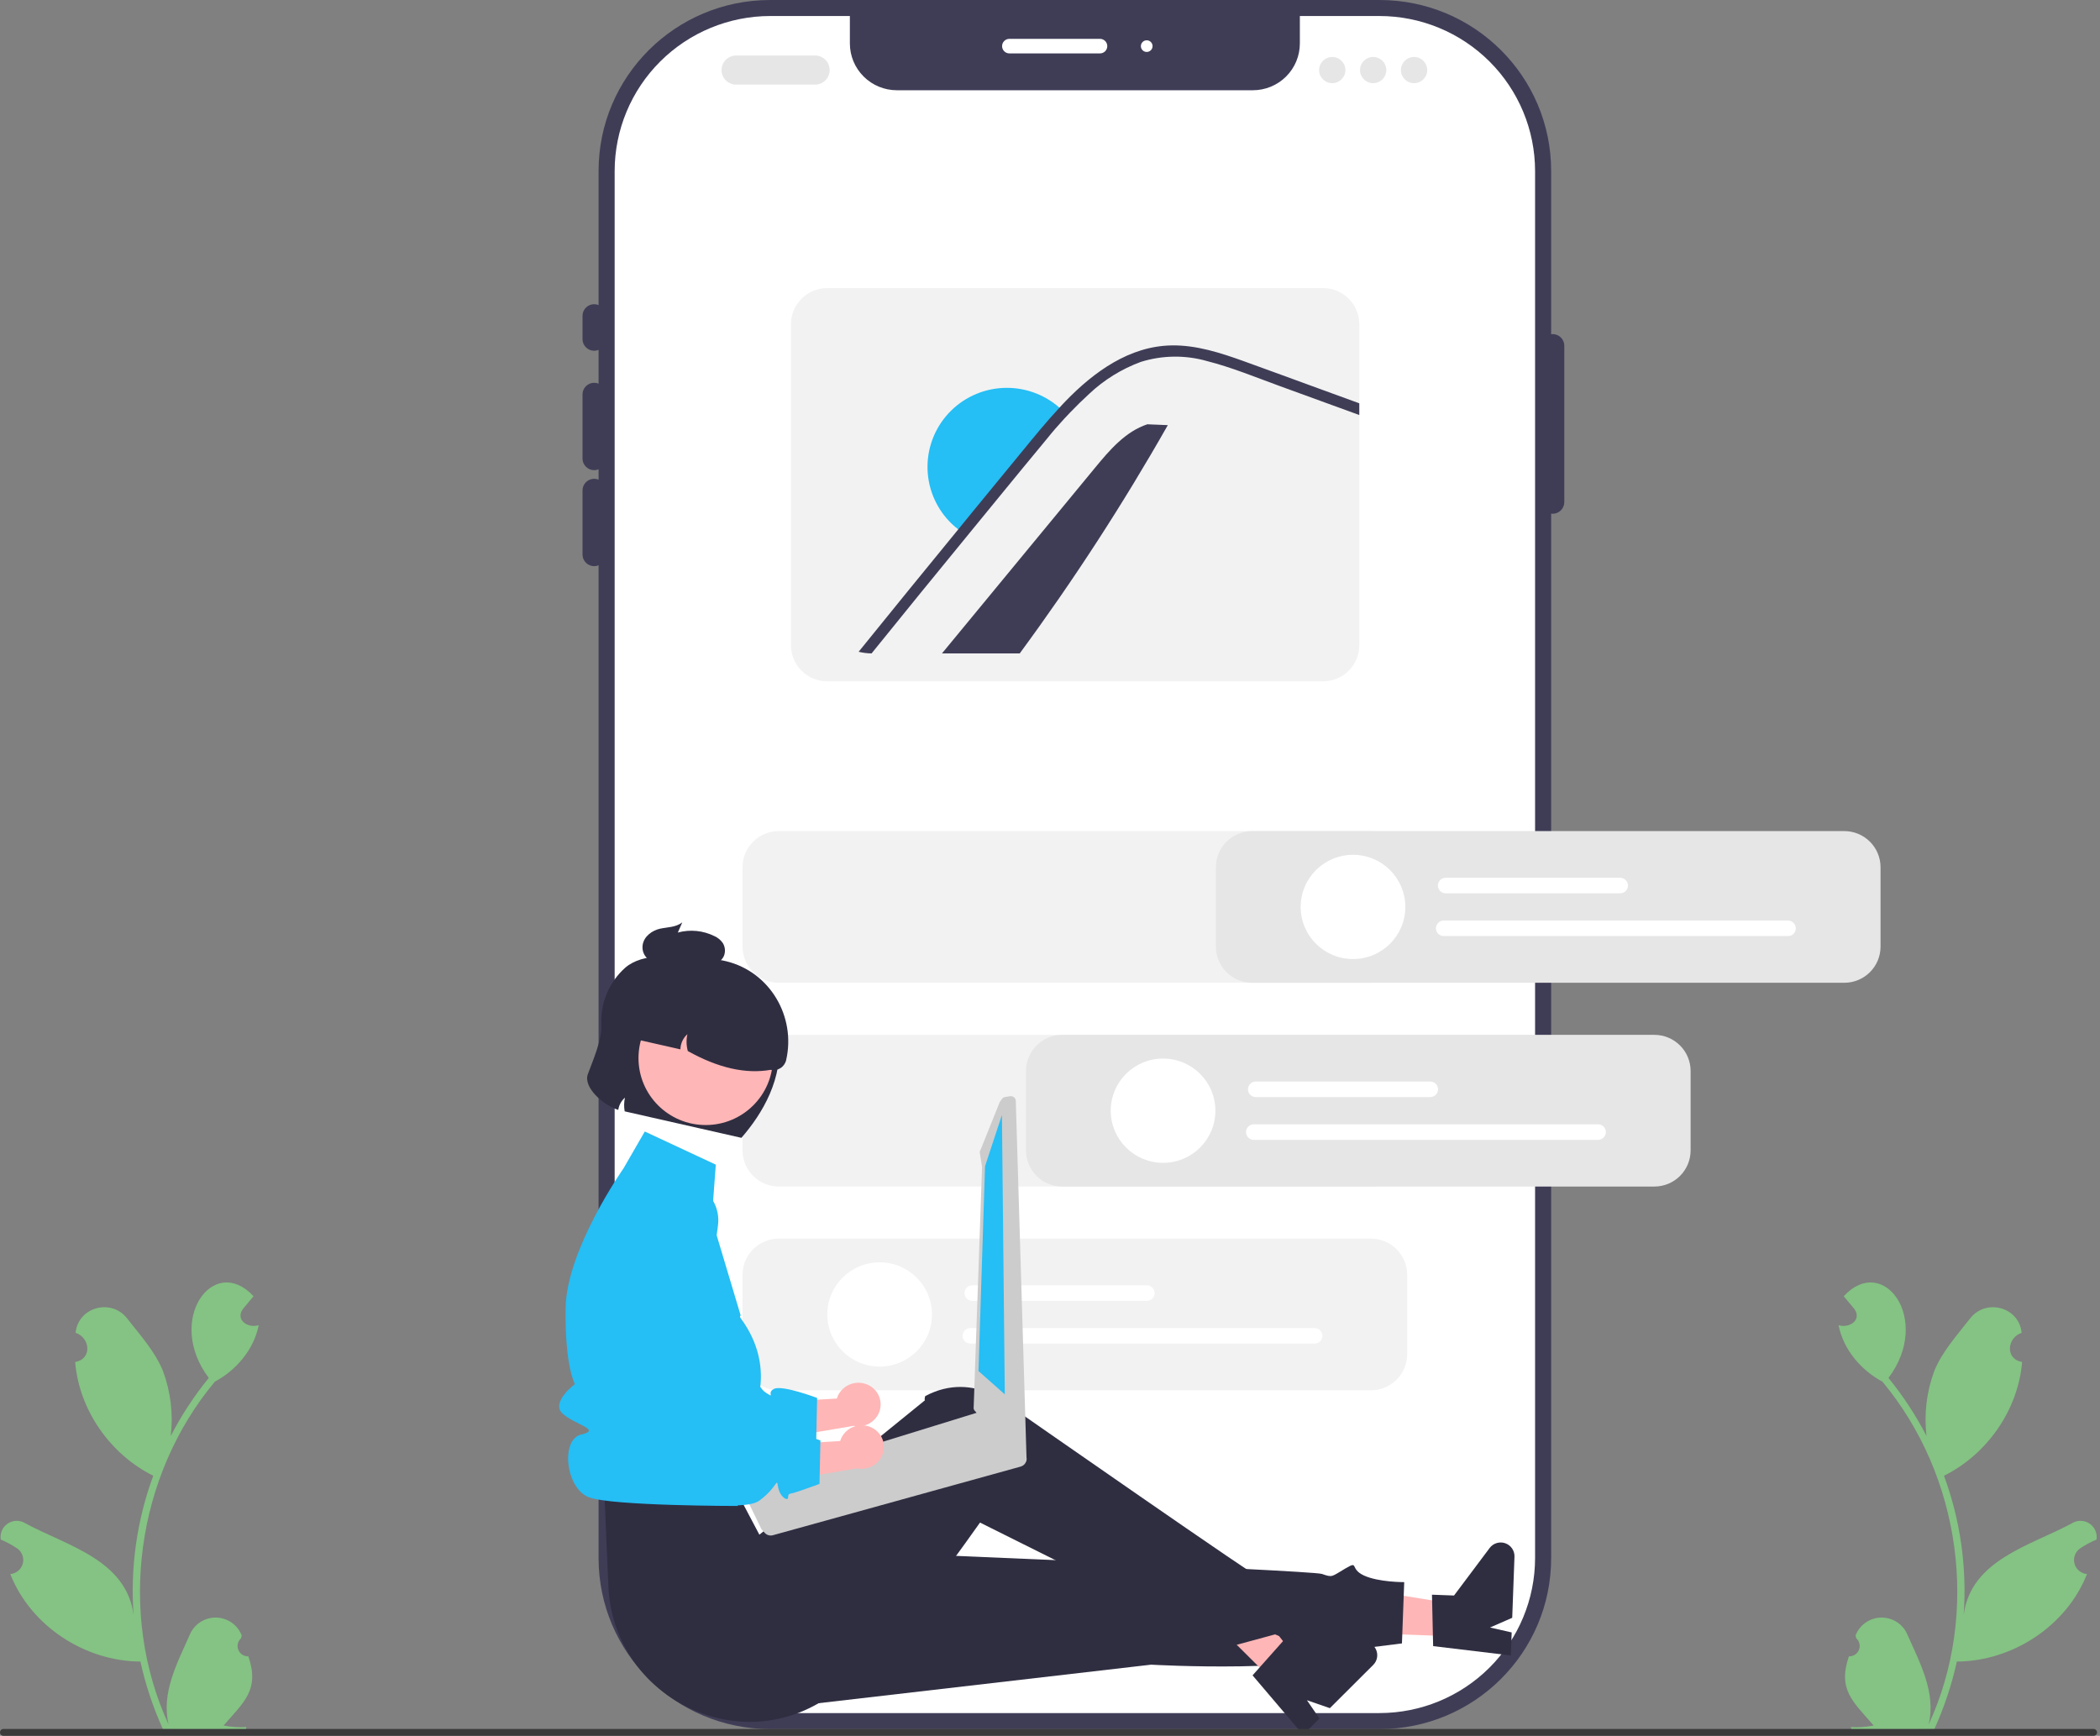 <svg width="202" height="167" viewBox="0 0 202 167" fill="none" xmlns="http://www.w3.org/2000/svg">
<rect x="0" y="0" width="202" height="167" fill="#808080" stroke="none"/>
<g clip-path="url(#clip0_32_97)">
<path d="M132.699 0H74.085C64.968 0 57.578 7.363 57.578 16.447V149.901C57.578 158.984 64.968 166.348 74.085 166.348H132.699C141.816 166.348 149.206 158.984 149.206 149.901V16.447C149.206 7.363 141.816 0 132.699 0Z" fill="#3F3D56"/>
<path d="M147.66 16.448V149.901C147.655 153.853 146.078 157.642 143.273 160.437C140.468 163.232 136.665 164.804 132.699 164.808H74.085C70.119 164.804 66.316 163.232 63.511 160.437C60.706 157.642 59.129 153.853 59.124 149.901V16.448C59.129 12.496 60.706 8.707 63.511 5.912C66.316 3.117 70.119 1.545 74.085 1.541H81.75V4.179C81.75 5.373 82.226 6.519 83.074 7.363C83.921 8.208 85.071 8.682 86.269 8.682H120.515C121.713 8.682 122.863 8.208 123.71 7.363C124.558 6.519 125.034 5.373 125.034 4.179V1.541H132.699C136.665 1.545 140.468 3.117 143.273 5.912C146.078 8.707 147.655 12.496 147.66 16.448Z" fill="white"/>
<path d="M57.156 33.746C56.858 33.745 56.572 33.627 56.362 33.417C56.151 33.207 56.032 32.922 56.032 32.626V30.385C56.032 30.088 56.151 29.803 56.361 29.593C56.572 29.383 56.858 29.265 57.156 29.265C57.455 29.265 57.74 29.383 57.951 29.593C58.162 29.803 58.281 30.088 58.281 30.385V32.626C58.28 32.922 58.162 33.207 57.951 33.417C57.74 33.627 57.454 33.745 57.156 33.746Z" fill="#3F3D56"/>
<path d="M57.156 45.234C56.858 45.233 56.572 45.115 56.362 44.905C56.151 44.695 56.032 44.41 56.032 44.113V37.946C56.032 37.649 56.151 37.364 56.361 37.154C56.572 36.944 56.858 36.826 57.156 36.826C57.455 36.826 57.74 36.944 57.951 37.154C58.162 37.364 58.281 37.649 58.281 37.946V44.113C58.28 44.41 58.162 44.695 57.951 44.905C57.74 45.115 57.454 45.233 57.156 45.234Z" fill="#3F3D56"/>
<path d="M57.156 54.469C56.858 54.469 56.572 54.351 56.362 54.141C56.151 53.931 56.032 53.646 56.032 53.349V47.182C56.032 46.885 56.151 46.6 56.361 46.39C56.572 46.18 56.858 46.062 57.156 46.062C57.455 46.062 57.74 46.18 57.951 46.39C58.162 46.6 58.281 46.885 58.281 47.182V53.349C58.28 53.646 58.162 53.931 57.951 54.141C57.74 54.351 57.454 54.469 57.156 54.469Z" fill="#3F3D56"/>
<path d="M149.346 49.428C149.048 49.428 148.762 49.31 148.552 49.1C148.341 48.89 148.222 48.605 148.222 48.308V33.26C148.222 32.963 148.34 32.678 148.551 32.468C148.762 32.258 149.048 32.14 149.346 32.14C149.644 32.14 149.93 32.258 150.141 32.468C150.352 32.678 150.471 32.963 150.471 33.26V48.308C150.47 48.605 150.352 48.89 150.141 49.1C149.93 49.31 149.644 49.428 149.346 49.428Z" fill="#3F3D56"/>
<path d="M105.807 5.138H97.094C96.907 5.138 96.729 5.064 96.597 4.933C96.465 4.801 96.391 4.623 96.391 4.438C96.391 4.252 96.465 4.074 96.597 3.942C96.729 3.811 96.907 3.737 97.094 3.737H105.807C105.993 3.737 106.172 3.811 106.304 3.942C106.436 4.074 106.51 4.252 106.51 4.438C106.51 4.623 106.436 4.801 106.304 4.933C106.172 5.064 105.993 5.138 105.807 5.138Z" fill="white"/>
<path d="M110.304 4.998C110.615 4.998 110.866 4.747 110.866 4.438C110.866 4.128 110.615 3.877 110.304 3.877C109.994 3.877 109.742 4.128 109.742 4.438C109.742 4.747 109.994 4.998 110.304 4.998Z" fill="white"/>
<path d="M177.846 159.351C178.051 159.359 178.254 159.303 178.426 159.192C178.599 159.081 178.733 158.92 178.81 158.73C178.887 158.541 178.905 158.332 178.859 158.132C178.813 157.933 178.707 157.752 178.555 157.615C178.529 157.515 178.51 157.443 178.484 157.343C178.676 156.845 179.012 156.414 179.451 156.107C179.89 155.8 180.41 155.631 180.946 155.621C181.482 155.611 182.009 155.76 182.459 156.05C182.909 156.341 183.262 156.758 183.472 157.249C184.686 160.007 186.25 162.858 185.515 165.915C190.46 155.209 188.617 141.968 181.071 132.925C178.999 131.813 177.308 129.819 176.851 127.488C177.875 127.823 179.139 126.984 178.362 125.92C178.025 125.514 177.685 125.111 177.349 124.705C181.186 120.556 185.866 126.976 181.652 132.567C183.065 134.297 184.291 136.17 185.313 138.154C185.061 136.039 185.317 133.895 186.059 131.898C186.813 130.036 188.245 128.46 189.503 126.845C191.033 124.876 194.228 125.747 194.461 128.224C193.036 128.706 192.87 130.765 194.507 131.031C194.123 135.647 191.14 139.914 186.994 141.976C188.573 146.262 189.217 150.833 188.884 155.386C189.568 150.062 195.284 148.718 199.268 146.566C199.521 146.401 199.817 146.313 200.12 146.312C200.423 146.312 200.719 146.399 200.973 146.564C201.227 146.728 201.427 146.963 201.549 147.239C201.671 147.515 201.71 147.82 201.661 148.118C201.111 148.347 200.585 148.63 200.09 148.963C199.859 149.121 199.682 149.347 199.584 149.609C199.487 149.872 199.473 150.158 199.545 150.428C199.616 150.699 199.771 150.941 199.986 151.121C200.201 151.3 200.467 151.41 200.747 151.433C198.776 156.429 193.59 159.82 188.231 159.852C187.737 162.087 187.012 164.264 186.066 166.35L178.113 166.425C178.083 166.337 178.057 166.247 178.03 166.159C178.767 166.198 179.506 166.147 180.23 166.007C178.26 163.728 176.743 162.57 177.846 159.351Z" fill="#84C383"/>
<path d="M23.89 159.351C23.684 159.359 23.482 159.303 23.309 159.192C23.137 159.081 23.003 158.92 22.925 158.73C22.848 158.541 22.831 158.332 22.877 158.132C22.922 157.933 23.028 157.752 23.18 157.615C23.207 157.515 23.225 157.443 23.252 157.343C23.06 156.845 22.723 156.414 22.285 156.107C21.846 155.8 21.325 155.631 20.789 155.621C20.253 155.611 19.727 155.76 19.276 156.05C18.826 156.341 18.474 156.758 18.263 157.249C17.049 160.007 15.486 162.858 16.221 165.915C11.276 155.209 13.119 141.968 20.664 132.925C22.737 131.813 24.427 129.819 24.884 127.488C23.861 127.823 22.597 126.984 23.374 125.92C23.71 125.514 24.05 125.111 24.387 124.705C20.55 120.556 15.87 126.976 20.083 132.567C18.671 134.297 17.444 136.17 16.423 138.154C16.674 136.039 16.419 133.895 15.676 131.898C14.922 130.036 13.491 128.46 12.233 126.845C10.703 124.876 7.507 125.747 7.275 128.224C8.7 128.706 8.866 130.765 7.228 131.031C7.612 135.647 10.596 139.914 14.742 141.976C13.162 146.262 12.518 150.833 12.851 155.386C12.167 150.062 6.451 148.718 2.468 146.566C2.214 146.401 1.918 146.313 1.616 146.312C1.313 146.312 1.017 146.399 0.763 146.564C0.509 146.728 0.309 146.963 0.186 147.239C0.064 147.515 0.025 147.82 0.074 148.118C0.625 148.347 1.151 148.63 1.645 148.963C1.877 149.121 2.054 149.347 2.151 149.609C2.249 149.872 2.263 150.158 2.191 150.428C2.119 150.699 1.965 150.941 1.75 151.121C1.535 151.3 1.269 151.41 0.989 151.433C2.96 156.429 8.145 159.82 13.505 159.852C13.998 162.087 14.724 164.264 15.669 166.35L23.623 166.425C23.652 166.337 23.679 166.247 23.705 166.159C22.969 166.198 22.23 166.147 21.506 166.007C23.475 163.728 24.993 162.57 23.89 159.351L23.89 159.351Z" fill="#84C383"/>
<path d="M78.401 8.142H70.812C70.439 8.142 70.082 7.994 69.819 7.732C69.555 7.469 69.407 7.113 69.407 6.742C69.407 6.37 69.555 6.014 69.819 5.751C70.082 5.489 70.439 5.341 70.812 5.341H78.401C78.774 5.341 79.131 5.489 79.395 5.751C79.658 6.014 79.806 6.37 79.806 6.742C79.806 7.113 79.658 7.469 79.395 7.732C79.131 7.994 78.774 8.142 78.401 8.142Z" fill="#E6E6E6"/>
<path d="M128.15 8.002C128.848 8.002 129.415 7.438 129.415 6.742C129.415 6.046 128.848 5.481 128.15 5.481C127.451 5.481 126.885 6.046 126.885 6.742C126.885 7.438 127.451 8.002 128.15 8.002Z" fill="#E6E6E6"/>
<path d="M132.085 8.002C132.783 8.002 133.35 7.438 133.35 6.742C133.35 6.046 132.783 5.481 132.085 5.481C131.386 5.481 130.82 6.046 130.82 6.742C130.82 7.438 131.386 8.002 132.085 8.002Z" fill="#E6E6E6"/>
<path d="M136.02 8.002C136.718 8.002 137.285 7.438 137.285 6.742C137.285 6.046 136.718 5.481 136.02 5.481C135.321 5.481 134.755 6.046 134.755 6.742C134.755 7.438 135.321 8.002 136.02 8.002Z" fill="#E6E6E6"/>
<path d="M127.266 27.713H79.569C78.644 27.714 77.759 28.08 77.106 28.731C76.452 29.382 76.085 30.265 76.083 31.185V62.077C76.085 62.998 76.452 63.88 77.106 64.531C77.759 65.182 78.644 65.549 79.569 65.55H127.266C128.19 65.549 129.076 65.183 129.729 64.532C130.383 63.881 130.75 62.998 130.751 62.077V31.185C130.75 30.265 130.383 29.382 129.729 28.731C129.076 28.08 128.19 27.713 127.266 27.713Z" fill="#F2F2F2"/>
<path d="M112.333 40.901C108.023 48.494 103.266 55.827 98.088 62.862H90.609C95.508 56.915 100.411 50.968 105.317 45.021C106.725 43.309 108.252 41.515 110.364 40.819L112.333 40.901Z" fill="#3F3D56"/>
<path d="M102.393 39.683C101.613 40.493 100.865 41.335 100.161 42.211C98.612 44.07 97.085 45.945 95.551 47.815C94.597 48.978 93.642 50.142 92.698 51.305C92.398 51.113 92.114 50.899 91.847 50.663C90.339 49.36 89.404 47.52 89.242 45.537C89.08 43.555 89.704 41.588 90.979 40.058C92.255 38.529 94.081 37.557 96.067 37.353C98.052 37.149 100.039 37.728 101.602 38.965C101.883 39.184 102.148 39.424 102.393 39.683Z" fill="#25BEF5"/>
<path d="M130.751 38.8V39.928L130.245 39.743L123.125 37.15C120.807 36.307 118.493 35.344 116.099 34.736C114.015 34.142 111.803 34.171 109.735 34.817C107.892 35.497 106.206 36.54 104.777 37.884C104.145 38.466 103.532 39.063 102.939 39.682C102.745 39.886 102.551 40.091 102.36 40.295C101.787 40.917 101.233 41.553 100.708 42.211C99.159 44.07 97.63 45.947 96.098 47.814C95.142 48.979 94.187 50.142 93.242 51.304C90.089 55.149 86.954 59.001 83.838 62.861C83.418 62.857 83 62.804 82.593 62.704C85.772 58.77 88.966 54.845 92.174 50.931C92.247 50.842 92.32 50.752 92.394 50.662C92.77 50.195 93.155 49.724 93.537 49.257C95.137 47.305 96.737 45.355 98.338 43.406C99.502 41.989 100.657 40.567 101.911 39.222C101.986 39.136 102.065 39.052 102.147 38.965C102.267 38.836 102.388 38.71 102.512 38.578C105.236 35.775 108.634 33.297 112.703 33.23C115.098 33.193 117.411 33.949 119.637 34.747C122.035 35.613 124.424 36.492 126.819 37.366L130.751 38.8Z" fill="#3F3D56"/>
<path d="M131.872 133.755H74.912C73.988 133.754 73.102 133.388 72.448 132.737C71.795 132.086 71.428 131.204 71.427 130.283V122.634C71.428 121.714 71.795 120.831 72.448 120.18C73.102 119.529 73.988 119.163 74.912 119.162H131.872C132.796 119.163 133.682 119.529 134.335 120.18C134.989 120.831 135.356 121.714 135.357 122.634V130.283C135.356 131.204 134.989 132.086 134.335 132.737C133.682 133.388 132.796 133.754 131.872 133.755Z" fill="#F2F2F2"/>
<path d="M131.872 94.549H74.912C73.988 94.548 73.102 94.182 72.448 93.531C71.795 92.88 71.428 91.997 71.427 91.076V83.428C71.428 82.507 71.795 81.624 72.448 80.974C73.102 80.323 73.988 79.956 74.912 79.955H131.872C132.796 79.956 133.682 80.323 134.335 80.974C134.989 81.624 135.356 82.507 135.357 83.428V91.076C135.356 91.997 134.989 92.88 134.335 93.531C133.682 94.182 132.796 94.548 131.872 94.549Z" fill="#F2F2F2"/>
<path d="M131.872 114.152H74.912C73.988 114.151 73.102 113.785 72.448 113.134C71.795 112.483 71.428 111.6 71.427 110.68V103.031C71.428 102.11 71.795 101.228 72.448 100.577C73.102 99.926 73.988 99.56 74.912 99.559H131.872C132.796 99.56 133.682 99.926 134.335 100.577C134.989 101.228 135.356 102.11 135.357 103.031V110.68C135.356 111.6 134.989 112.483 134.335 113.134C133.682 113.785 132.796 114.151 131.872 114.152Z" fill="#F2F2F2"/>
<path d="M110.312 125.15H93.529C93.33 125.15 93.139 125.071 92.998 124.93C92.858 124.79 92.778 124.6 92.778 124.402C92.778 124.203 92.858 124.013 92.998 123.873C93.139 123.732 93.33 123.653 93.529 123.653H110.312C110.511 123.653 110.702 123.732 110.843 123.873C110.984 124.013 111.063 124.203 111.063 124.402C111.063 124.6 110.984 124.79 110.843 124.93C110.702 125.071 110.511 125.15 110.312 125.15Z" fill="white"/>
<path d="M126.454 129.264H93.342C93.142 129.264 92.951 129.185 92.811 129.045C92.67 128.904 92.591 128.714 92.591 128.516C92.591 128.317 92.67 128.127 92.811 127.987C92.951 127.847 93.142 127.768 93.342 127.768H126.454C126.653 127.768 126.844 127.847 126.985 127.987C127.126 128.127 127.205 128.317 127.205 128.516C127.205 128.714 127.126 128.904 126.985 129.045C126.844 129.185 126.653 129.264 126.454 129.264Z" fill="white"/>
<path d="M84.613 131.474C87.393 131.474 89.647 129.229 89.647 126.459C89.647 123.689 87.393 121.443 84.613 121.443C81.833 121.443 79.579 123.689 79.579 126.459C79.579 129.229 81.833 131.474 84.613 131.474Z" fill="white"/>
<path d="M83.491 133.233C82.978 132.994 82.391 132.964 81.855 133.15C81.32 133.335 80.878 133.722 80.624 134.227C80.574 134.33 80.532 134.438 80.5 134.548L72.92 134.999L71.797 138.912L82.113 137.175C82.583 137.273 83.071 137.213 83.503 137.005C83.934 136.797 84.284 136.453 84.499 136.025C84.618 135.781 84.689 135.516 84.705 135.244C84.722 134.973 84.685 134.701 84.596 134.444C84.507 134.187 84.369 133.95 84.188 133.747C84.007 133.543 83.788 133.377 83.543 133.258C83.526 133.249 83.509 133.241 83.491 133.233Z" fill="#FFB6B6"/>
<path d="M66.76 113.933C66.26 113.729 65.723 113.635 65.183 113.657C64.644 113.679 64.116 113.816 63.635 114.059C63.153 114.303 62.73 114.647 62.395 115.068C62.059 115.489 61.818 115.977 61.688 116.498L59.604 124.884L59.996 139.554C59.996 139.554 70.874 141.634 72.7 140.297C74.526 138.96 74.355 137.965 74.526 138.96C74.698 139.955 75.481 140.373 75.492 139.977C75.503 139.581 75.592 139.648 76.047 139.529C76.502 139.41 78.51 138.672 78.51 138.672L78.6 134.49C78.6 134.49 75.28 133.236 74.474 133.61C73.669 133.984 74.646 134.605 73.669 133.984C72.692 133.363 72.585 131.403 72.418 133.17C72.251 134.936 71.762 135.265 71.029 134.479C70.297 133.694 66.903 134.196 66.903 134.196L69.063 117.889C69.171 117.068 69.004 116.235 68.588 115.52C68.171 114.804 67.528 114.246 66.76 113.933Z" fill="#25BEF5"/>
<path d="M140.016 157.436L140.13 154.347L128.226 152.438L128.058 156.996L140.016 157.436Z" fill="#FFB6B6"/>
<path d="M137.855 158.366L137.742 153.42L139.864 153.498L143.29 148.926C143.459 148.7 143.696 148.534 143.967 148.452C144.237 148.37 144.527 148.376 144.794 148.47C145.061 148.564 145.29 148.74 145.45 148.973C145.609 149.206 145.689 149.484 145.678 149.765L145.461 155.641L143.324 156.576L145.409 157.049L145.327 159.264L137.855 158.366Z" fill="#2F2E41"/>
<path d="M73.021 164.52L110.724 160.151C110.724 160.151 127.005 161.088 130.825 158.612L134.854 158.106L135.072 152.21C135.072 152.21 132.609 152.228 131.192 151.57C129.776 150.913 130.761 150.108 129.41 150.899C128.06 151.691 128.203 151.786 127.158 151.422C126.114 151.059 78.239 149.109 78.239 149.109L73.021 164.52Z" fill="#2F2E41"/>
<path d="M122.703 161.961L124.896 159.774L117.473 150.308L114.237 153.536L122.703 161.961Z" fill="#FFB6B6"/>
<path d="M120.485 161.179L123.778 157.477L125.28 158.972L130.913 157.941C131.191 157.891 131.478 157.93 131.733 158.053C131.987 158.176 132.195 158.377 132.327 158.627C132.458 158.876 132.506 159.161 132.464 159.439C132.422 159.718 132.291 159.976 132.091 160.175L127.921 164.335L125.716 163.573L126.922 165.332L125.349 166.9L120.485 161.179Z" fill="#2F2E41"/>
<path d="M58.146 143.946L58.52 152.627C58.962 162.847 70.258 169.033 79.017 163.697C79.178 163.598 79.34 163.496 79.503 163.391C79.503 163.391 82.823 162.502 82.722 161.095C82.622 159.688 83.433 159.003 84.151 159.387C84.869 159.771 94.268 146.48 94.268 146.48C94.268 146.48 113.797 156.186 118.105 158.471L122.651 157.237C122.651 157.237 124.362 158.042 123.746 156.877C123.129 155.713 123.019 156.271 122.83 155.002C122.64 153.733 122.156 152.16 121.862 152.226C121.569 152.293 97.703 135.649 97.703 135.649C97.703 135.649 93.814 131.728 88.992 134.317C88.891 134.697 88.977 134.711 88.977 134.711L73.045 147.646L70.794 143.386L58.146 143.946Z" fill="#2F2E41"/>
<path d="M68.854 112.048L62.023 108.858L59.978 112.404C59.978 112.404 54.485 120.213 54.406 125.847C54.326 131.481 55.301 133.157 55.301 133.157C55.301 133.157 52.932 134.921 54.117 135.999C55.301 137.077 57.922 137.543 55.909 138.01C53.895 138.477 54.406 143.21 56.654 144.05C58.903 144.89 70.978 144.883 70.978 144.883C70.87 144.516 70.862 144.127 70.955 143.756C71.049 143.385 71.24 143.045 71.51 142.773C72.446 141.838 73.289 142.509 72.446 141.053C71.603 139.598 70.197 140.438 71.322 138.477C72.446 136.517 72.445 135.931 72.445 135.931C72.445 135.931 74.737 131.585 71.285 126.871C71.075 126.583 71.252 126.572 71.252 126.572L68.464 117.264L68.854 112.048Z" fill="#25BEF5"/>
<path d="M57.846 98.635C57.903 100.073 56.994 102.11 56.546 103.338C56.067 104.651 58.142 106.394 59.471 106.776C59.54 106.321 59.767 105.905 60.114 105.601C60.018 106.034 60.01 106.482 60.089 106.919L71.317 109.466C73.337 107.135 75.368 103.785 74.925 99.744C75.031 98.977 74.908 98.195 74.57 97.498C74.231 96.8 73.694 96.218 73.025 95.823L67.349 92.482C64.934 91.934 61.894 91.604 60.15 93.092C59.371 93.783 58.758 94.641 58.359 95.6C57.96 96.561 57.785 97.598 57.846 98.635Z" fill="#2F2E41"/>
<path d="M67.882 108.235C71.452 108.235 74.346 105.351 74.346 101.794C74.346 98.236 71.452 95.353 67.882 95.353C64.311 95.353 61.417 98.236 61.417 101.794C61.417 105.351 64.311 108.235 67.882 108.235Z" fill="#FFB6B6"/>
<path d="M60.308 98.353L59.996 99.718L65.45 100.955C65.455 100.679 65.517 100.407 65.632 100.156C65.748 99.904 65.914 99.68 66.121 99.496C66.003 100.031 66.017 100.587 66.16 101.116C69.101 102.76 71.752 103.343 74.129 102.924C74.451 102.997 74.789 102.939 75.069 102.764C75.348 102.589 75.547 102.31 75.62 101.989C76.576 97.803 74.071 93.525 69.89 92.486C68.874 92.233 67.817 92.184 66.782 92.343C65.747 92.502 64.754 92.866 63.861 93.412C62.969 93.959 62.195 94.677 61.585 95.525C60.975 96.374 60.541 97.335 60.308 98.353Z" fill="#2F2E41"/>
<path d="M63.497 89.345C64.216 89.189 64.977 89.227 65.627 88.742L65.201 89.717C66.383 89.394 67.644 89.519 68.738 90.069C69.064 90.214 69.341 90.448 69.539 90.744C69.645 90.923 69.71 91.123 69.728 91.33C69.746 91.537 69.718 91.746 69.644 91.94C69.575 92.107 69.471 92.257 69.339 92.382C69.207 92.506 69.051 92.602 68.88 92.663C68.578 92.754 68.261 92.787 67.946 92.76C66.618 92.73 65.291 92.699 63.964 92.668C63.458 92.699 62.953 92.601 62.495 92.384C62.252 92.234 62.059 92.017 61.938 91.759C61.816 91.501 61.774 91.214 61.814 90.932C61.941 90.045 62.778 89.5 63.497 89.345Z" fill="#2F2E41"/>
<path d="M98.564 139.826C98.549 139.808 98.531 139.791 98.511 139.778C98.463 139.722 98.404 139.676 98.338 139.643L97.865 139.39L94.725 135.916C94.543 135.822 94.331 135.802 94.135 135.86L94.127 135.863L92.781 136.277L91.624 136.635L90.008 137.134L79 140.53L71.764 142.763C71.568 142.824 71.405 142.96 71.309 143.141C71.213 143.321 71.191 143.532 71.25 143.728C71.284 143.836 71.34 143.936 71.415 144.021L71.645 144.276L72.128 144.812L73.247 147.123L73.558 147.468C73.657 147.578 73.785 147.657 73.928 147.697C74.07 147.737 74.221 147.736 74.363 147.693L98.202 141.088C98.326 141.048 98.438 140.979 98.528 140.885C98.619 140.792 98.685 140.678 98.72 140.553C98.756 140.429 98.761 140.297 98.734 140.17C98.706 140.043 98.648 139.925 98.564 139.826Z" fill="#CCCCCC"/>
<path d="M97.149 105.463L96.687 105.537C96.561 105.558 96.448 105.628 96.373 105.732L96.169 106.015L94.335 110.586C94.26 110.691 94.23 110.82 94.251 110.947L94.466 112.249L93.654 135.495C93.674 135.615 93.739 135.723 93.835 135.798L97.397 140.546L97.481 140.612L97.66 140.752C97.752 140.822 97.866 140.859 97.982 140.854L98.285 140.839C98.354 140.836 98.421 140.818 98.482 140.787C98.544 140.756 98.598 140.712 98.641 140.659C98.684 140.606 98.716 140.544 98.733 140.478C98.751 140.412 98.754 140.342 98.742 140.275L97.708 105.861C97.688 105.734 97.617 105.621 97.513 105.547C97.408 105.472 97.278 105.442 97.151 105.462L97.149 105.463Z" fill="#CCCCCC"/>
<path d="M96.376 107.269L94.751 112.202L94.122 131.904L96.652 134.144L96.376 107.269Z" fill="#25BEF5"/>
<path d="M83.808 137.323C83.295 137.084 82.708 137.054 82.172 137.239C81.637 137.425 81.195 137.811 80.941 138.316C80.891 138.42 80.85 138.527 80.817 138.637L73.237 139.089L72.114 143.002L82.431 141.265C82.9 141.362 83.388 141.303 83.82 141.094C84.251 140.886 84.602 140.542 84.816 140.115C85.058 139.621 85.093 139.053 84.913 138.534C84.734 138.015 84.355 137.588 83.86 137.347C83.843 137.339 83.826 137.331 83.808 137.323Z" fill="#FFB6B6"/>
<path d="M67.077 118.022C66.577 117.818 66.04 117.724 65.5 117.746C64.961 117.768 64.433 117.905 63.952 118.149C63.471 118.392 63.048 118.736 62.712 119.157C62.376 119.578 62.135 120.066 62.005 120.588L59.921 128.973L60.313 143.643C60.313 143.643 71.191 145.723 73.017 144.386C74.843 143.049 74.672 142.054 74.843 143.049C75.015 144.044 75.798 144.462 75.809 144.066C75.82 143.67 75.909 143.738 76.364 143.619C76.819 143.499 78.827 142.762 78.827 142.762L78.917 138.579C78.917 138.579 75.597 137.325 74.791 137.699C73.986 138.073 74.963 138.694 73.986 138.073C73.009 137.452 72.902 135.493 72.735 137.259C72.568 139.025 72.079 139.354 71.346 138.569C70.614 137.783 67.22 138.285 67.22 138.285L69.38 121.978C69.488 121.158 69.321 120.325 68.905 119.609C68.488 118.893 67.845 118.335 67.077 118.022Z" fill="#25BEF5"/>
<path d="M1.48038e-06 166.667C-0 166.711 0.008 166.754 0.025 166.794C0.042 166.835 0.067 166.872 0.098 166.903C0.129 166.934 0.166 166.958 0.206 166.975C0.247 166.992 0.291 167 0.334 167H201.379C201.468 167 201.553 166.965 201.616 166.902C201.678 166.84 201.714 166.755 201.714 166.667C201.714 166.578 201.678 166.494 201.616 166.431C201.553 166.369 201.468 166.333 201.379 166.333H0.334C0.291 166.333 0.247 166.342 0.206 166.359C0.166 166.375 0.129 166.4 0.098 166.431C0.067 166.462 0.042 166.499 0.025 166.539C0.008 166.58 -0 166.623 1.48038e-06 166.667Z" fill="#3B3B3C"/>
<path d="M177.405 94.549H120.445C119.521 94.548 118.635 94.182 117.981 93.531C117.328 92.88 116.961 91.997 116.96 91.076V83.428C116.961 82.507 117.328 81.624 117.981 80.974C118.635 80.323 119.521 79.956 120.445 79.955H177.405C178.329 79.956 179.215 80.323 179.868 80.974C180.522 81.624 180.889 82.507 180.89 83.428V91.076C180.889 91.997 180.522 92.88 179.868 93.531C179.215 94.182 178.329 94.548 177.405 94.549Z" fill="#E6E6E6"/>
<path d="M155.845 85.943H139.062C138.863 85.943 138.672 85.864 138.531 85.724C138.39 85.584 138.311 85.393 138.311 85.195C138.311 84.997 138.39 84.806 138.531 84.666C138.672 84.526 138.863 84.447 139.062 84.447H155.845C156.044 84.447 156.235 84.526 156.376 84.666C156.517 84.806 156.596 84.997 156.596 85.195C156.596 85.393 156.517 85.584 156.376 85.724C156.235 85.864 156.044 85.943 155.845 85.943Z" fill="white"/>
<path d="M171.987 90.057H138.874C138.675 90.057 138.484 89.978 138.344 89.838C138.203 89.698 138.124 89.508 138.124 89.309C138.124 89.111 138.203 88.921 138.344 88.78C138.484 88.64 138.675 88.561 138.874 88.561H171.987C172.186 88.561 172.377 88.64 172.518 88.78C172.659 88.921 172.738 89.111 172.738 89.309C172.738 89.508 172.659 89.698 172.518 89.838C172.377 89.978 172.186 90.057 171.987 90.057Z" fill="white"/>
<path d="M130.146 92.267C132.926 92.267 135.18 90.022 135.18 87.252C135.18 84.482 132.926 82.237 130.146 82.237C127.366 82.237 125.112 84.482 125.112 87.252C125.112 90.022 127.366 92.267 130.146 92.267Z" fill="white"/>
<path d="M159.136 114.152H102.175C101.251 114.151 100.365 113.785 99.712 113.134C99.059 112.483 98.691 111.6 98.69 110.68V103.031C98.691 102.11 99.059 101.228 99.712 100.577C100.365 99.926 101.251 99.56 102.175 99.559H159.136C160.06 99.56 160.946 99.926 161.599 100.577C162.252 101.228 162.62 102.11 162.621 103.031V110.68C162.62 111.6 162.252 112.483 161.599 113.134C160.946 113.785 160.06 114.151 159.136 114.152Z" fill="#E6E6E6"/>
<path d="M137.576 105.546H120.793C120.594 105.546 120.403 105.467 120.262 105.327C120.121 105.187 120.042 104.997 120.042 104.798C120.042 104.6 120.121 104.41 120.262 104.269C120.403 104.129 120.594 104.05 120.793 104.05H137.576C137.775 104.05 137.966 104.129 138.107 104.269C138.247 104.41 138.327 104.6 138.327 104.798C138.327 104.997 138.247 105.187 138.107 105.327C137.966 105.467 137.775 105.546 137.576 105.546Z" fill="white"/>
<path d="M153.717 109.661H120.605C120.406 109.661 120.215 109.582 120.074 109.441C119.933 109.301 119.854 109.111 119.854 108.912C119.854 108.714 119.933 108.524 120.074 108.384C120.215 108.243 120.406 108.164 120.605 108.164H153.717C153.917 108.164 154.108 108.243 154.248 108.384C154.389 108.524 154.468 108.714 154.468 108.912C154.468 109.111 154.389 109.301 154.248 109.441C154.108 109.582 153.917 109.661 153.717 109.661Z" fill="white"/>
<path d="M111.877 111.871C114.657 111.871 116.91 109.625 116.91 106.855C116.91 104.085 114.657 101.84 111.877 101.84C109.096 101.84 106.843 104.085 106.843 106.855C106.843 109.625 109.096 111.871 111.877 111.871Z" fill="white"/>
</g>
<defs>
<clipPath id="clip0_32_97">
<rect width="201.713" height="167" fill="white"/>
</clipPath>
</defs>
</svg>
